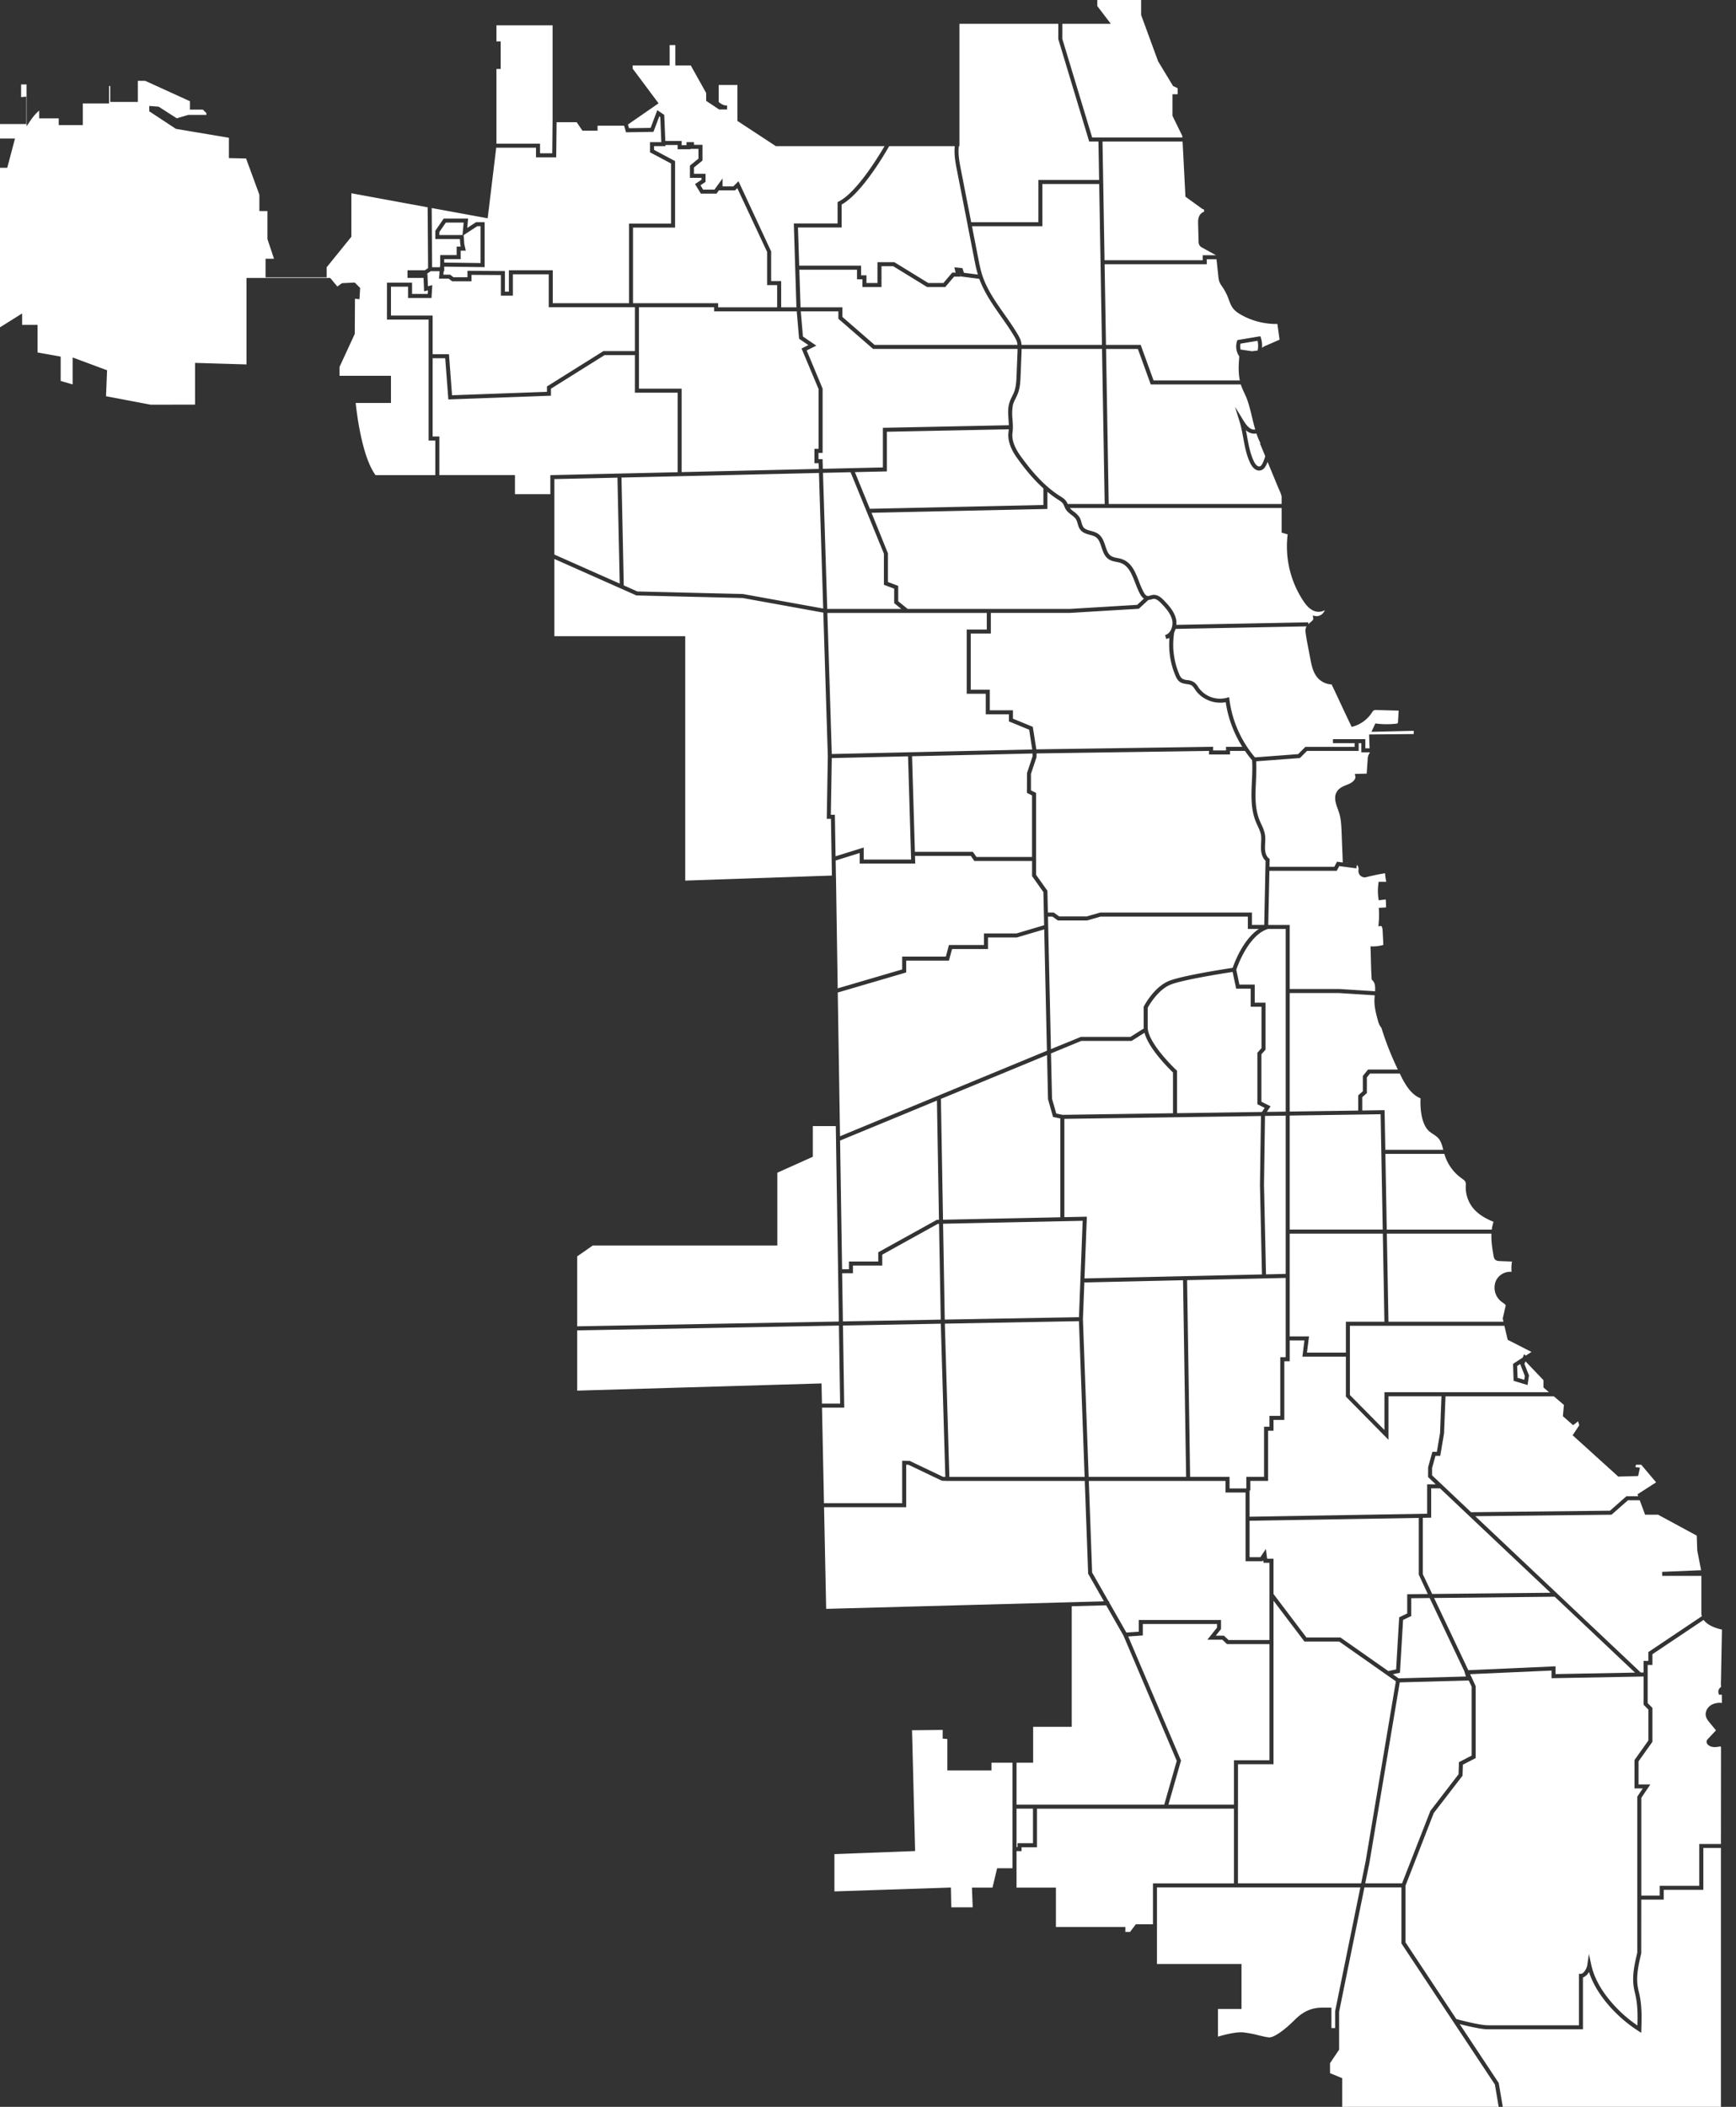 <svg xmlns="http://www.w3.org/2000/svg" width="61" height="74" viewBox="0 0 61 74">
    <rect x="0" y="0" width="61" height="74" fill="#333333" stroke="none"/>
    <path fill="#FFF" fill-rule="evenodd" d="M47.415 30.294a.513.513 0 0 0 0 0c-.052 0-.105.005-.158.01zm-2.96-14.72zm-.1-.239zm.162.278zM16.118 9.229l-.509-.006v-.121h.579v-.299h.18l-.054-.23-.023-.316.48-.312h.116v1.294l-.769-.01zm.174-1.41l-.04.436h-.814v-.106l.228-.331h.626zm43.65 52.46c.02.09.079.16.125.217l.229.28-.282.301a.152.152 0 0 0-.047.087.135.135 0 0 0 .042.11c.075.08.198.108.366.079.033-.006.064-.012.085-.006.006.003.013.016.013.02l-.003 3.4h-.76v1.469H58.32v.344h-.647v-3.433l.317-.472h-.415v-.81l.488-.687v-1.191l-.167-.167v-1.342h.167v-.376l1.8-1.206c.156.219.501.311.643.34l-.034 1.798c-.006.072-.004.145.005.217a.2.2 0 0 0-.066.064.19.19 0 0 0-.024.16l.015.05h.1l.002.289a.628.628 0 0 0-.352.058c-.135.071-.25.234-.21.407zM52.805 74l-.142-.837-1.372-2.07c.264.068.749.183.988.183h3.343v-1.819a.419.419 0 0 0 .212-.197c.117.366.327.734.629 1.097.316.38.686.708 1.102.975l.105.068.004-.126c.011-.389.023-.792-.06-1.185-.007-.04-.016-.078-.026-.117a3 3 0 0 1-.039-.184c-.066-.394.034-.811.121-1.18l.002-1.887h.788v-.343h1.392v-1.47h.618V74h-7.665zm-6.07-1.183v-.352l.319-.474v-1.33l.89-4.37h1.3v1.971l3.284 4.954.133.784h-5.499v-1.007l-.427-.176zm-.254-2.301c-.276 0-.609.05-.985.427-.426.426-.752.617-.886.617-.084 0-.23-.036-.386-.073a3.819 3.819 0 0 0-.543-.103c-.265-.022-.695.094-.884.15v-.972h.827v-1.578h-2.97v-2.692H47.8l-.886 4.348v.594h-.13v-.718h-.302zm-6.57-2.929l-.204.271h-.164v-.176h-2.44V66.3h-1.384v-1.282h.177v-.135h.542v-1.356H43.36v2.624h-2.847v1.437h-.602zm-4.874-1.966l-.163.678h-.722l.027.692h-.752l-.014-.694-4.093.136v-1.31l2.836-.108-.109-4.242 1.077-.012v.306l.163.013v1.104h1.551v-.271h.74V65.62h-.541zm.682-2.095h.578v1.214h-.543v.136h-.035v-1.35zm.584-1.613v-1.261h1.356v-4.235l1.21-.033.607 1.063 1.873 4.4-.439 1.537h-5.191v-1.471h.584zm-7.347-8.975h2.886v-1.492h.076l1.178.563.194.007h4.827l.118 3.24v.017l.555.972-9.76.264-.074-3.571zm-8.674-4.094v-2.117l9.196-.168.043 2.74h-.638v.066l-.016-.774-8.585.253zm.548-5.098h6.484V41.19l1.247-.56v-1.078h.808l.007.463.073 4.638.027 1.764-9.194.168v-2.457l.548-.382zm-1.35-21.4v-2.713l2.872 1.276.013.005 3.727.09 2.838.513.158 5.04-.037 2.203h.147l.024 1.413.01.58-5.154.177v-8.584H19.48zm-4.042-5.658v-1.356h-.236v-2.75h.442l.11 1.448 3.606-.132v-.246l1.884-1.179h1.066v1.32h1.501v2.793l-2.047.047-2.426.056v.668h-1.243v-.67h-2.657zm-2.94-2.534h1.24v-.955H11.93v-.311l.536-1.161.007-1.234.158.017.024-.395-.189-.19-.45.021-.162.118-.25-.3H8.662V12.8l-1.808-.054v1.466l-1.561.002-1.567-.297.036-.912-1.21-.45v.947l-.42-.122v-.855l-.812-.145v-.97H.777v-.4L0 11.497V5.893h.255l.272-1.027H0v-.51h.922v-.962l-.18.018v-.447h.192v1.47l.13-.191c.132-.196.241-.302.313-.358v.272h.687v.235h.846v-.76h.922V3.02h.04v.56h.972v-.741h.258l1.571.716v.296h.457l.122.121v.063h-.634l-.406.12-.638-.408-.329-.025v.187l.936.617 1.862.313v.714l.604.014.467 1.272v.573h.284v.987l.23.689h-.297v.656h2.148v-.357l.867-1.071V6.788l2.681.493.015 2.137-.113.075h-.61v.268h.564l.019.471.135-.033-.008.126h-.55v-.398h-.882v1.299h1.464v4.248h.235v1.214h-2.1c-.479-.65-.66-2.175-.698-2.534zm4.638-6.486l.3-2.48h1.398v.339h.71l.014-1.234h.706l.203.298h.53v-.176h.933l.068.232.963-.016.205-.544.035.025.037.88h-.397v.358l.738.393v2.11h-1.477v2.797h-2.679V9.493h-1.542v.75h-.139v-.722l-1.316-.01v.226h-.493l-.117-.09h-.237l.01-.12h.02v-.162l1.42.018v-1.58h-.3l-.311.203.03-.33h-.856l-.296.429v.292h.864l.015.198.015.067h-.144v.298h-.578v.33l-.009.095h-.275l-.015-2.078 1.967.36zm.457-5.246v-.968h-.149V.89h1.973v3.332l-.012 1.163h-.429v-.339h-1.532V2.422h.15zm4.637-.013V2.3h1.301v-.718h.198V2.3h.544l.54.965v.277l.456.304H25.548v-.142h-.04c-.094 0-.202-.076-.255-.123v-.596h.658v1.262l1.352.887h3.817c-.218.373-.985 1.632-1.609 1.944l-.04.02v.75h-1.538l.092 2.947h-.536v-.922h-.352V8.832l-1.148-2.467-.18.18h-.38v-.277l-.284.392h-.398l-.093-.152.178-.12v-.284h-.407v-.221l.299-.244v-.552h-.299v-.095h-.263v.109h-.17v-.15h-.574l-.038-.916-.243-.166-.235.622-.759.012-.038-.13 1.076-.744-.911-1.22zM33.713.836h3.474v.54l1.085 3.595h.326l.023 1.35h-2.135v1.484h-2.36l-.359-1.834c-.054-.274-.108-.558-.076-.837h.022V.836zm4.844-.623V0h1.54v.526l.597 1.627.525.868.162.076v.214h-.183v.756l.346.707.003.055h-3.17l-1.049-3.464V.836h1.704l-.475-.623zm3.68 7.117l.028.018.026-.002c.012.013.02.049.021.09a.29.29 0 0 0-.181.173c-.036.09-.033.188-.031.266l.016.602c.001.04.003.096.036.145.027.04.067.062.096.078l.478.264h-.464v.177h-3.45l-.072-4.17h2.814l.1 1.937.583.422zm.615 2.579c.023.056.056.104.088.15l.016.024c.08.116.145.242.196.372l.028.075c.038.102.076.208.147.3.078.101.185.17.279.224.37.211.804.325 1.231.325h.048l.077.552-.497.216a.424.424 0 0 0-.12.072.915.915 0 0 0-.039-.351l-.019-.058-.808.135-.013.041a.606.606 0 0 0-.022.27v.002a.577.577 0 0 0 .102.258c-.021.265-.041.56.02.846h-3.032l-.452-1.248h-1.22l-.048-2.832h3.59v-.176h.342l.063.59c.007.066.014.141.043.213zm.74 2.368a.487.487 0 0 1-.003-.207l.599-.1a.78.78 0 0 1 .003.342l-.199.025-.4-.06zm.186 1.645c.1.236.16.495.22.745.033.139.068.28.109.42l-.039.003c-.16-.002-.281-.166-.38-.327l-.293-.477.165.535c.057.185.093.381.128.571.055.3.112.61.252.891.062.124.17.244.303.244a.226.226 0 0 0 .056-.007c.128-.033.186-.165.217-.235l.025-.062.355.86.044.101c.038.084.073.164.094.252v.266h-6.076l-.093-5.446h1.118l.452 1.247H43.6l.005.015c.03.093.071.181.11.267.022.045.043.09.062.137zm.371 1.304c.042.124.088.237.141.34l-.017.009.185.447c-.015.07-.044.142-.072.205-.03.068-.066.141-.122.156-.07.018-.15-.069-.197-.163-.13-.263-.184-.55-.24-.854-.015-.085-.031-.172-.05-.258a.432.432 0 0 0 .372.118zm1.097 3.542a3.47 3.47 0 0 0 .55 2.338c.095.141.217.295.397.359a.444.444 0 0 0 .36-.034.349.349 0 0 1-.06.099.291.291 0 0 1-.264.109l-.102-.018.02.1c.008.042-.027.075-.102.138a1.14 1.14 0 0 0-.075.066v-.067l-4.636.09a.647.647 0 0 0-.008-.196c-.058-.264-.246-.476-.417-.654-.106-.11-.233-.219-.393-.203a.54.54 0 0 0-.097.022c-.034.01-.063.02-.09.017-.048-.005-.096-.05-.142-.134a3.194 3.194 0 0 1-.165-.377c-.127-.327-.258-.665-.596-.783-.055-.02-.112-.03-.166-.042a.612.612 0 0 1-.22-.07c-.108-.072-.153-.208-.2-.353-.052-.155-.105-.316-.244-.418-.08-.059-.175-.085-.267-.11-.103-.029-.2-.056-.256-.125a.479.479 0 0 1-.071-.17c-.017-.06-.035-.122-.068-.179a.731.731 0 0 0-.201-.202.796.796 0 0 1-.141-.128H45.034v.865l.212.06zm.797 4.373c.053.283.113.532.299.71a.685.685 0 0 0 .448.188c.112.232.22.464.328.695.116.248.232.496.352.744l.026.054.057-.016c.26-.075.494-.247.643-.471l.01-.015c.022-.033.043-.065.068-.079.027-.014.069-.013.106-.012l.767.021-.023.383c-.001.018-.003.049-.012.059-.01.012-.049.017-.065.018a2.963 2.963 0 0 1-.67-.004l-.05-.006-.136.294 1.485-.035v.113l-1.568.015.016.486h-.148v-.322h-1.138v.142h.761v.13h-1.73l-.255.255-1.516.114a3.909 3.909 0 0 1-.898-2.033l-.01-.082-.08.023a.928.928 0 0 1-.985-.347l-.026-.04a.555.555 0 0 0-.15-.166.548.548 0 0 0-.232-.07.416.416 0 0 1-.179-.053.376.376 0 0 1-.107-.164 2.66 2.66 0 0 1-.186-1.35l.013-.106a.637.637 0 0 0 .05-.125L45.91 22a.269.269 0 0 0-.024.05.384.384 0 0 0-.009.169c.015.128.039.255.062.378l.104.544zm1.98 4.032l-.416.01.016.083c.022.107-.093.21-.217.266a2.757 2.757 0 0 1-.083.035c-.122.049-.26.104-.34.227-.13.196-.046.428.028.632.014.039.028.077.04.115.071.217.08.453.09.68l.042 1.072-.204-.026-.093.177h-2.279l.006-.275-.028-.022c-.11-.086-.134-.247-.135-.367 0-.052.002-.105.005-.158.005-.104.01-.212-.008-.32a1.413 1.413 0 0 0-.126-.35l-.059-.133c-.175-.428-.153-.886-.13-1.37.01-.233.02-.472.008-.709l1.537-.115.25-.251h1.814v-.271h.093v.321h.295v.022a.374.374 0 0 0-.071.222l-.035.505zm-.285 3.322c0 .016 0 .032-.002.048a.367.367 0 0 0 .002.098c.02.107.126.187.243.174.226-.058.457-.106.688-.144.006.1.02.2.042.3h-.268l-.008.061a1.878 1.878 0 0 0 0 .52l.01.07.247-.03c.01.093.013.187.01.28l-.254.015.004.07c.01.163.006.327-.01.49l-.007.088.088-.012c.005 0 .009 0 .014.005.022.018.042.078.045.138l.027.523a1.324 1.324 0 0 1-.377.052h-.075l.003.074c.005.136.008.266.011.394.006.224.011.435.026.67l.002.029.021.019c.1.09.108.232.098.39l-1.263-.08h-1.737v-2.25h-.754l.04-1.901h2.367l.088-.166.602.08.016-.122a.175.175 0 0 1 .06.117zm.802 5.604l.025.08c.15.474.337.938.553 1.387H48.07l-.182.227v.536l-.163.144v.534l-2.407.035v-4.163h1.733l1.255.08c-.004.047-.008.094-.01.14-.011.247.051.482.112.71.024.091.054.205.132.29zm1.376 2.478c-.02.33.023.929.316 1.168.041.033.086.063.13.092a.93.93 0 0 1 .168.13c.103.108.143.26.184.42h-2.036l-.026-1.394-.785.012v-.468l.163-.145v-.55l.108-.134h1.049l.066.135c.152.296.35.61.663.734zm1.438 2.806l.018.013c.052.037.101.072.121.118a.325.325 0 0 1 .012.135l-.001.029a1.16 1.16 0 0 0 .246.74c.202.255.5.404.73.496-.03.09-.05.182-.062.274h-3.69l-.048-2.66h2.072l.01.035c.102.328.312.62.592.82zm1.197 2.87c.045.036.1.038.134.04l.442.017a1.54 1.54 0 0 0-.014.362.553.553 0 0 0-.544.304.62.62 0 0 0 .135.697c.037.035.076.063.112.088.099.07.104.084.081.14l-.094.413.026.11h-4.041l-.057-3.094h3.675c-.012.271.034.543.075.78.007.038.018.102.07.143zm.426 2.805l.836.427-.097.063-.106.068-.053-.055-.051.122-.34.22.02.597.489.147.051-.335-.16-.406.038-.09.63.66v.257l.196.167H48.647v1.327l-1.214-1.23v-2.431h5.429l.115.492zm.603 1.27l-.02.136-.235-.07-.015-.415.106-.07.164.42zm1.373 1.017l-.036.397.36.315.175-.135.04.14-.232.349 1.603 1.452.698-.02.065-.294-.16-.018.02-.085h.184l.523.619-.654.42.025.067h-.413l-.578.509-4.882.053-1.014-.959-.007-.006v-.013h-.014l-.335-.317v-.258l.119-.426h.168l.133-.787.052-1.306h3.804l.356.303zm-6.83 16.06l1.062-6.314 2.424-.066.102.216v2.422l-.446.23-.014.425-.989 1.284-.996 2.548h-1.294l.152-.744zm-4.622-1.95v-1.488h1.248v-5.744l1.087 1.433h1.22l1.992 1.398-1.063 6.326-.157.77H43.5v-2.695zm-3.344-6.012v-.402h2.606v.127l-.338.424h.526l.162.154h1.494v4.08H43.36v1.558h-2.303l.442-1.547-1.855-4.358.513-.036zm-6.798-5.569l-.159-5.383 4.712-.087.2 5.47h-4.753zm-1.517-17.718v-.416h1.502l.109-.406h1.263v-.407h1.014l.962-.284.095 4.263-7.27 3.003-.08-5.048 2.405-.705zm-2.613-7.53l2.678-.061.108 3.626H30.35v-.423l-.99.308-.024-1.458h-.142l.034-1.993zm2.642-5.097h2.803v.582h-.705v2.256h.669v.723h.813v.248l.712.292.108.695-7.043.159-.156-4.955h2.799zm6.8-12.316l.05 2.901h-2.827a.695.695 0 0 0-.02-.129c-.026-.09-.07-.17-.115-.245-.143-.242-.308-.476-.467-.703-.31-.439-.629-.893-.788-1.406-.055-.176-.091-.362-.127-.544l-.223-1.14h2.474V6.462h1.996l.047 2.75zm-1.155 8.489a.551.551 0 0 0-.051-.097c-.054-.078-.135-.128-.206-.173l-.016-.01c-.603-.383-1.058-.957-1.387-1.413-.217-.303-.311-.577-.278-.814.022-.154.011-.311 0-.463a1.808 1.808 0 0 1 .01-.486c.018-.088.058-.17.101-.257.027-.056.055-.111.077-.169.08-.208.088-.429.097-.642l.033-.85.001-.072h2.826l.094 5.446h-1.3zm-6.95.169l-.526-1.288 1.124-.026v-1.392l4.283-.087a1.165 1.165 0 0 1-.009.097c-.038.275.063.583.303.916.238.331.543.721.922 1.062v.585l-6.096.133zm-.262-8.06v.271h.67V9.35h.411l1.193.732h.636l.312-.366h.233l-.021-.088.027.082.646.084c.175.483.473.91.765 1.325.158.224.321.456.461.693.04.067.08.137.1.21a.576.576 0 0 1 .015.092h-5.02l-1.131-.982v-.337H28.13l-.043-1.322h2.027v.338h.19zm-1.958 2.498l.338-.169-.47-.32-.076-.884h1.321v.26l1.22 1.06h5.076v.066l-.034.85c-.008.202-.016.411-.088.598-.02.053-.046.105-.071.156a1.222 1.222 0 0 0-.113.292c-.036.172-.023.35-.011.523.004.067.008.131.01.195l-4.425.09v1.392l-1.09.025-1.02.024-.01-.34h-.143v-.22h.145V13.65l-.559-1.34zm.722 9.079l-.15-4.78.97-.022.566 1.383.605 1.479v1.092l.361.136v.509l.25.203h-2.602zm10.89-.143l-2.375.143H31.895l-.333-.27v-.54l-.362-.136v-1.008l-.576-1.423 6.18-.135v-.602c.115.095.235.186.364.268l.016.01c.065.041.127.08.165.135.02.027.034.061.05.097a.765.765 0 0 0 .051.106c.051.082.125.138.196.193.066.05.129.099.166.162.024.042.038.092.054.145.021.075.043.153.097.22.085.106.208.14.328.173.083.023.162.045.222.089.102.074.145.207.192.348.053.161.108.328.258.426.084.055.178.073.27.091.051.01.1.02.146.036.276.097.39.39.51.701.053.134.106.272.174.395.04.072.084.123.131.157l-.236.219zm-7.91 5.317l4.235-.096v.097l-.195.585-.004.7.18.09V30.1h-1.952l-.127-.181h-2.037l-.1-3.358zm13.129 8.246v4.236l-.663.01.132-.197-.322-.16V37.03l.145-.162v-1.65h-.38v-.635h-.538l-.11-.522c.05-.148.434-1.22 1.114-1.434h.622v2.18zm2.115 11.616v1.085h-1.368l.073-.57h-.679V43.33h3.272l.056 3.094h-1.354zm-14.095-.075l-.059-3.367 4.905-.103-.13 3.384-4.716.086zm-.275-7.693l.072 4.188-.076.001-2.058 1.14v.324h-1.03v.272h-.24l-.071-4.52 3.403-1.405zm3.869-1.599l.034 1.549.177.625.256.054v3.47l-4.122.086-.074-4.238h-.014l3.743-1.546zm4.426.61v1.434l-3.881.056-.221-.047-.148-.517L36.93 37l1.064-.439h1.768l.454-.286c.149.56.86 1.26 1 1.394zm-3.11 7.237l.083-2.17-.79.017v-3.453l3.889-.056 3.019-.044-.035 2.418.07 3.147-6.237.14zm7.07-1.645v1.485l-.692.016-.07-3.145.035-2.42.727-.01v4.074zm-.85-7.9v1.456l-.145.162v1.807l.257.128-.097.144-2.983.043v-1.493l-.023-.02c-.01-.01-1.007-.944-1.007-1.503v-.688c.053-.097.372-.648.822-.819.454-.172 1.844-.39 2.161-.438l.125.587h.51v.635h.38zm-.094-2.73c-.55.364-.853 1.173-.919 1.365-.273.041-1.727.266-2.213.45-.544.206-.891.873-.906.901l-.008.015v.723c0 .013.003.026.004.04l-.469.296h-1.741l-1.053.43-.104-4.654h.158l.19.135h1.026l.47-.135h5.18v.433h.385zM29.618 46.413l-.027-1.692h.38v-.271h1.03v-.382l1.955-1.083h.04l.06 3.365-3.438.063zm8.636 5.46l-.202-5.542.05-1.286 3.468-.079.108 6.907h-3.424zm3.565 0l-.107-6.91 2.706-.06.759-.018v2.785h-.19v2.061h-.38v.38h-.19v1.762h-.623v.407h-.59v-.407h-1.385zm2.705 2.874l-.043-.343-.193.29h-.38v-1.28l5.946-.1v1.992l.316.682-.723.007v.676l-.282.135-.108 1.831-.275.057-1.682-1.18h-1.194l-1.157-1.527v-1.24h-.225zm4.622 4.203l-.205-.144.251-.052.11-1.856.287-.137v-.626l.647-.006 1.212 2.556.062.2-2.364.065zm2.448-.287l-1.202-2.536 4.237-.045 2.822 2.666-2.792.052v-.273l-3.065.136zm2.887-2.72l-4.156.043-.33-.696v-1.979l.294-.005v-1.03h.311l1.015.96 2.866 2.706zm-4.03-3.808h-.303v1.032l-6.24.106v-.922h.027v-.336h.624v-1.763h.19v-.38h.38v-2.06h.19v-.732h.517l-.072.57h1.528v1.404l1.497 1.517v-1.53h1.862l-.05 1.291-.112.66h-.157l-.15.54-.002.347.27.256zm-1.938-12.999l.074 4.051h-3.269v-4.005l3.195-.046zm-4.517-12.436c.017.244.005.497-.006.741-.023.479-.046.974.141 1.43.02.047.04.093.062.14.05.106.096.207.115.314.016.093.01.188.005.288a2.65 2.65 0 0 0-.005.168c.001.141.031.33.162.453l-.047 2.252h-.433v-.434h-5.332l-.47.136h-.97l-.19-.136h-.207l-.017-.766-.398-.56V27.85l-.18-.09v-.578l.195-.585.002-.134 6.06-.088v.125h.738v-.126h.525a3.9 3.9 0 0 0 .25.327zm-2.81-4.697c-.033.153-.122.265-.239.302l-.008.002.04.136.01-.003.104-.03c-.038.447.033.9.207 1.314.035.084.078.17.156.225.074.053.163.065.24.077.066.01.129.018.175.048a.436.436 0 0 1 .11.128l.029.041c.232.329.667.497 1.06.421.08.554.283 1.092.581 1.567h-.571v.127h-.455v-.128l-6.21.09-.124-.791-.698-.287v-.294h-.813v-.723h-.67v-1.974h.706v-.723h2.771l2.43-.146.335-.31a.49.49 0 0 0 .108-.02c.023-.007.046-.014.07-.017.098-.01.19.071.277.16.165.172.33.358.381.586a.527.527 0 0 1-.002.222zM28.039 7.99h1.534v-.805c.709-.391 1.529-1.8 1.67-2.051h2.306c-.031.296.027.597.08.865l.37 1.89.069-.013-.07.014.24 1.226c.034.174.07.354.123.528l-.49-.063-.054-.164-.283-.028.045.186h-.119l-.311.366h-.53l-1.194-.733h-.593v.733h-.386V9.67h-.19V9.33h-2.173l-.044-1.341zm-5.588 4.412v-1.61h2.642v.144h2.903l.083.963.326.222-.24.12.598 1.423v2.102h-.145v.503h.147l.007.201-4.82.112v-2.931h-1.5v-1.249zm.531-7.138v-.13h.403l-.002-.041h.428v.15h.452v-.014h.28v.343l-.3.244v.43h.408v.067l-.229.152.205.336h.55l.084-.115h.568l.078-.078 1.048 2.24v1.166h.353v.78h-2.073v-.144h-2.992V7.994h1.478V5.658l-.739-.394zm-9.244 5.82v-1.015h.6v.397h.824l.028-.452-.154.039-.017-.433h-.024l.14-.094h.312l-.022.262h.342l.118.09h.682v-.224l1.034.007v.724h.421v-.75h1.26v1.157h3.028v1.54h-1.107l-1.984 1.242v.188l-3.335.121-.108-1.443h-.574v-1.356h-1.464zm8.18 9.477l-.08-3.788 2.045-.047 4.893-.114.15 4.762-2.82-.51-3.71-.09-.477-.213zm-2.438-3.134v-.6l2.216-.05.08 3.72-2.296-1.019v-2.05zm9.895 13.394l-.071.001.07-.001-.01-.597.845-.264v.373h1.951l-.008-.271h1.96l.126.18h2.027v.53l.398.562.018.791.008.372-.97.288h-1.144v.407h-1.231l-.109.407h-1.534v.451l-2.266.664-.06-3.893zm-.422 21.975l-.069-3.356h.781l-.045-2.884 3.438-.063.159 5.381h-.074l-1.178-.562-.264-.007v1.491h-2.748zm10.021 3.485l-.001-.041h-.022l-.575-1.007-.117-3.217h4.803v.407h.705V54.836h.596l.024-.036.012.09h.208V57.604H43.17l-.163-.153h-.288l.186-.233v-.319h-2.89v.412l-.436.03-.605-1.06zm18.75 6.535l-.193.288V68.584c-.09.38-.192.809-.121 1.227.01.065.026.129.04.193.01.038.018.076.026.114.07.335.07.684.06 1.025a4.69 4.69 0 0 1-.964-.877c-.347-.417-.568-.84-.658-1.255l-.082-.382-.057.386c-.02.137-.132.312-.224.312h-.07v1.808h-3.202c-.282 0-.969-.182-1.105-.218l-1.788-2.697v-1.986l.994-2.554 1.011-1.311.013-.388.449-.231v-2.525l-.194-.422 2.859-.127v.269l3.236-.06v.993l.167.167v1.087l-.488.687v.997h.29zm.083-9.614h.456l1.358.735.018.525.135.69-1.37.057.003.142h1.376v1.303c0 .04.006.078.017.113l-1.88 1.26v.31h-.166v.406l-.1.002-2.948-2.784-2.867-2.707 4.788-.052.578-.508h.412l.19.508z"/>
</svg>
